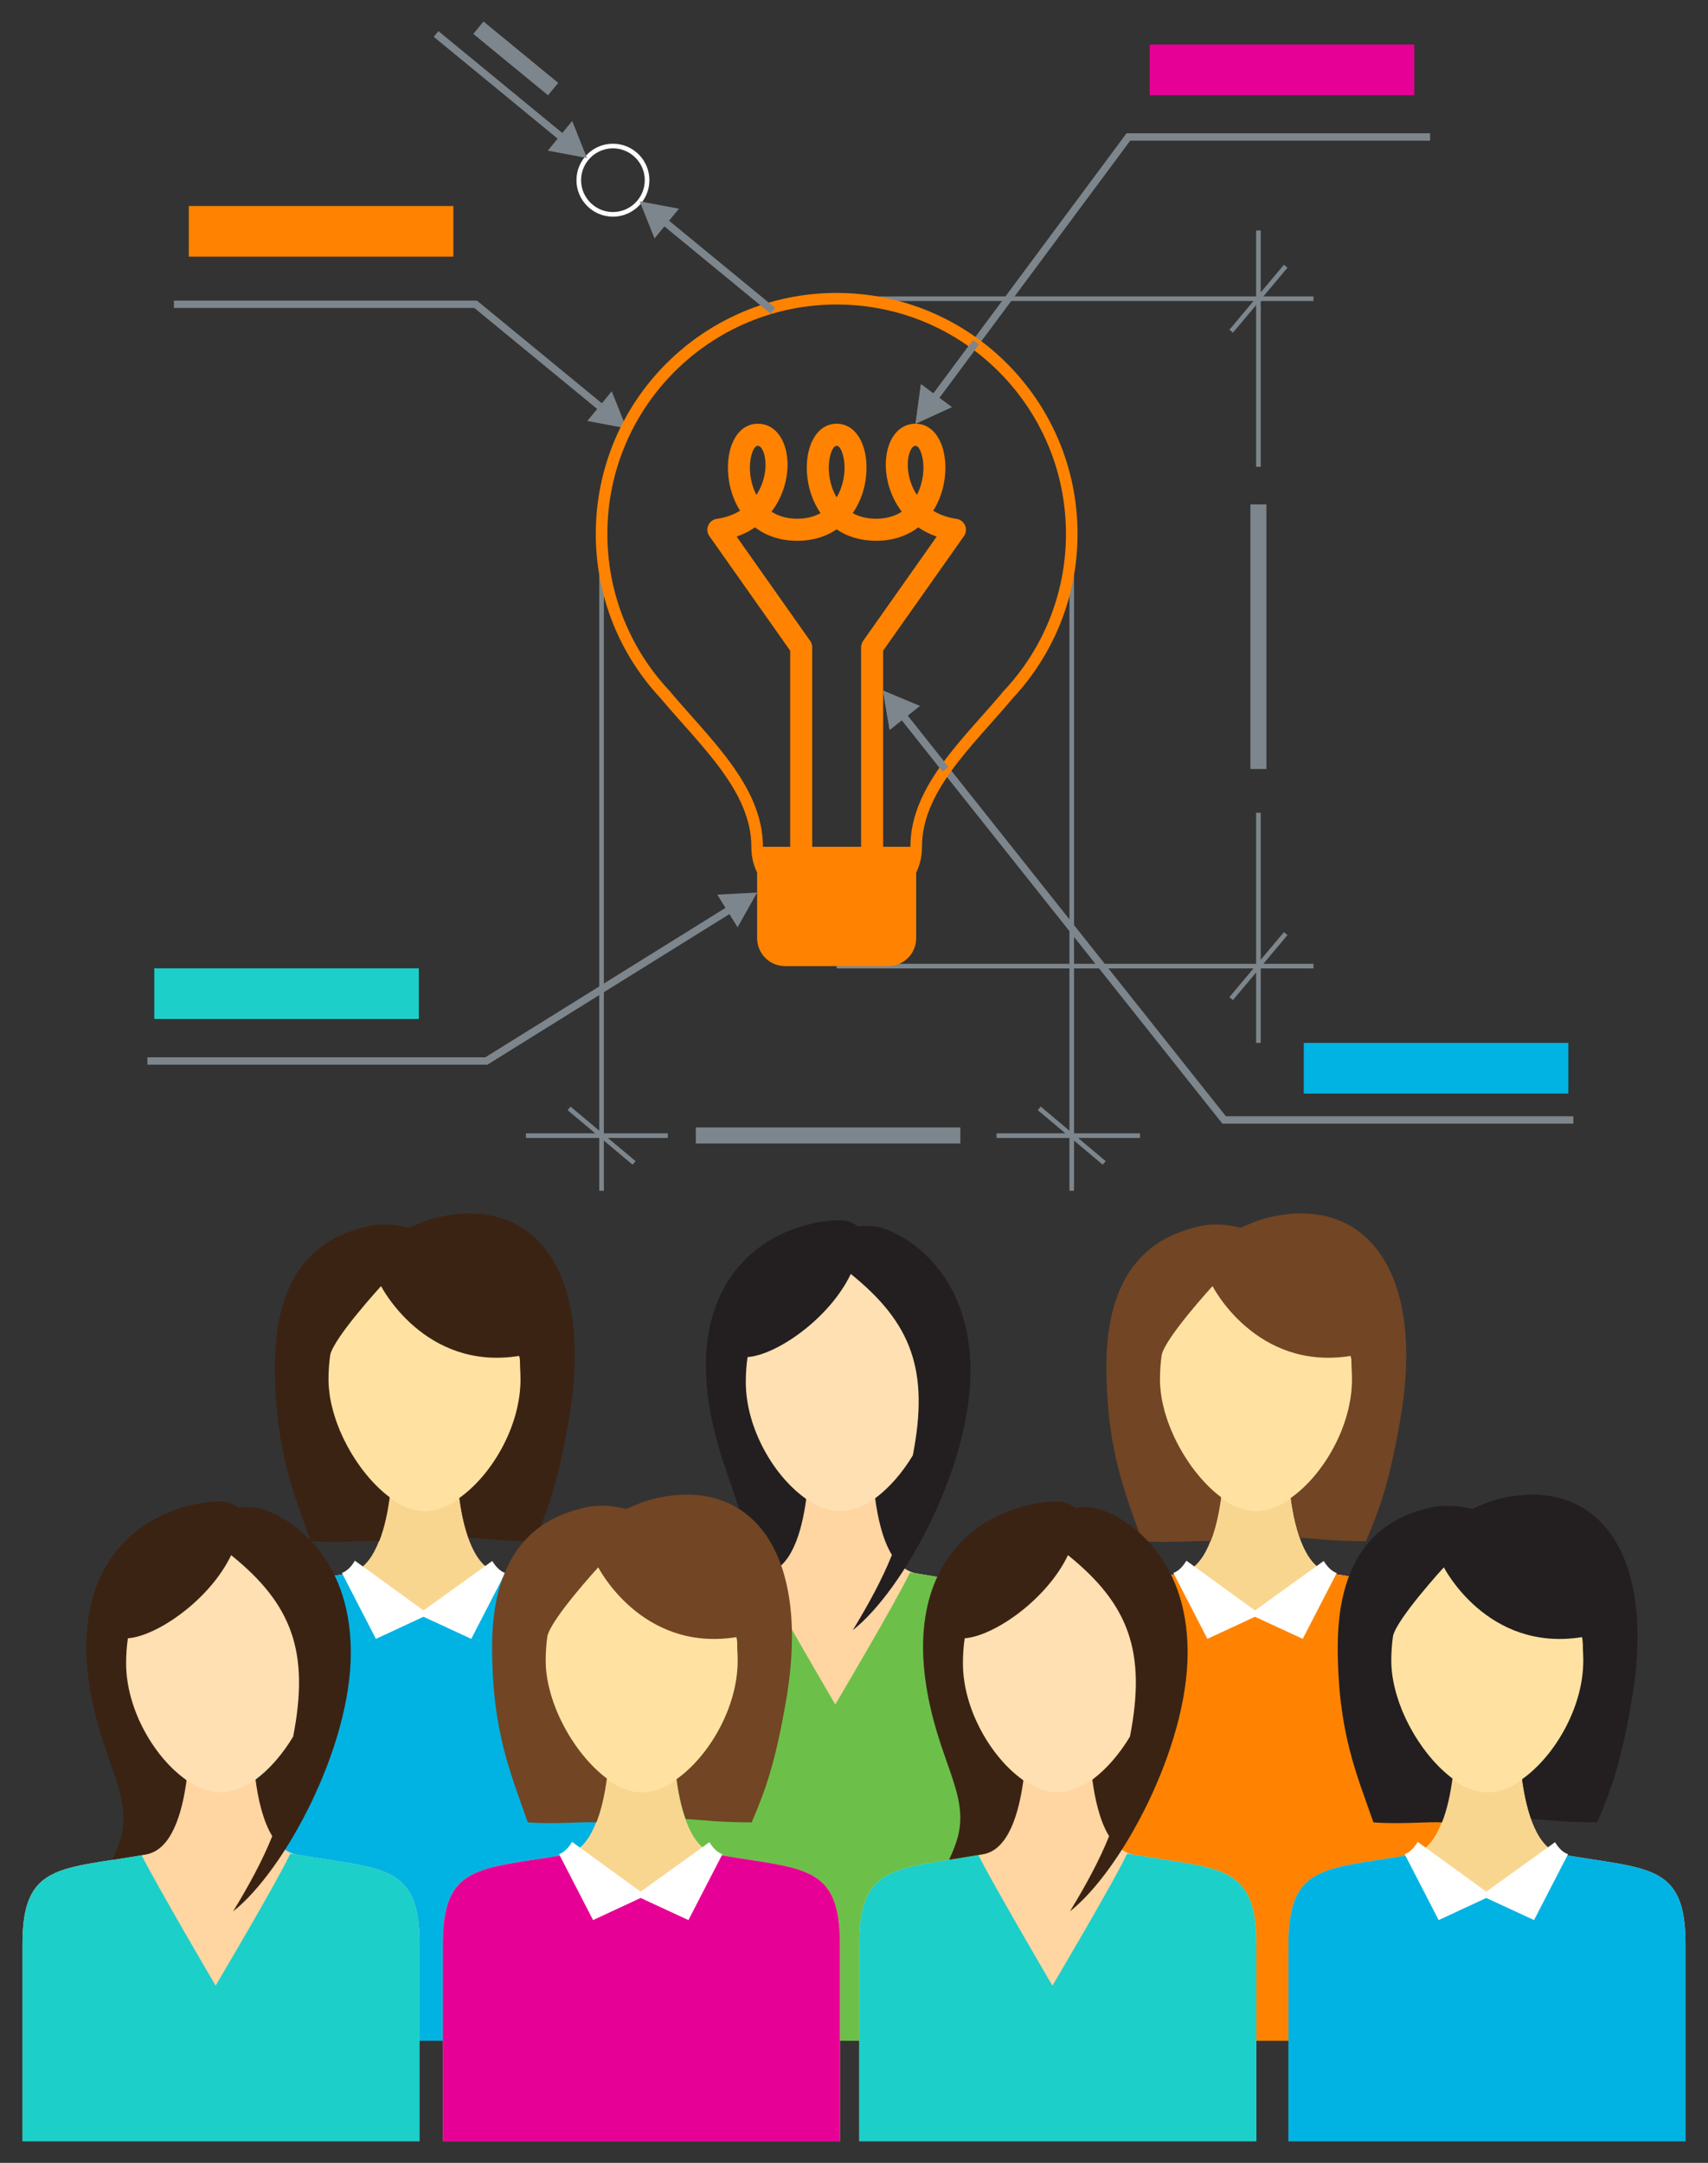 <?xml version="1.0" encoding="utf-8"?>
<!-- Generator: Adobe Illustrator 16.0.0, SVG Export Plug-In . SVG Version: 6.00 Build 0)  -->
<!DOCTYPE svg PUBLIC "-//W3C//DTD SVG 1.1//EN" "http://www.w3.org/Graphics/SVG/1.1/DTD/svg11.dtd">
<svg version="1.1" id="Layer_1" xmlns="http://www.w3.org/2000/svg" xmlns:xlink="http://www.w3.org/1999/xlink" x="0px" y="0px"
	 width="380px" height="481.052px" viewBox="0 0 380 481.052" enable-background="new 0 0 380 481.052" xml:space="preserve">
<rect x="0" y="0" width="380" height="481.052" fill="#333333" stroke="none"/>
<g>
	<g>
		<g>
			
				<line fill-rule="evenodd" clip-rule="evenodd" fill="none" stroke="#7D868C" stroke-width="1.03" stroke-miterlimit="22.926" x1="186.142" y1="66.44" x2="292.229" y2="66.44"/>
			
				<line fill-rule="evenodd" clip-rule="evenodd" fill="none" stroke="#7D868C" stroke-width="1.03" stroke-miterlimit="22.926" x1="186.142" y1="214.875" x2="292.229" y2="214.875"/>
			
				<line fill-rule="evenodd" clip-rule="evenodd" fill="none" stroke="#7D868C" stroke-width="1.03" stroke-miterlimit="22.926" x1="279.978" y1="180.772" x2="279.978" y2="231.956"/>
			
				<line fill-rule="evenodd" clip-rule="evenodd" fill="none" stroke="#7D868C" stroke-width="1.03" stroke-miterlimit="22.926" x1="286.042" y1="59.214" x2="273.915" y2="73.667"/>
			
				<line fill-rule="evenodd" clip-rule="evenodd" fill="none" stroke="#7D868C" stroke-width="1.03" stroke-miterlimit="22.926" x1="286.042" y1="207.648" x2="273.915" y2="222.102"/>
			
				<line fill-rule="evenodd" clip-rule="evenodd" fill="none" stroke="#7D868C" stroke-width="1.03" stroke-miterlimit="22.926" x1="279.978" y1="51.265" x2="279.978" y2="103.826"/>
		</g>
		<g>
			
				<line fill-rule="evenodd" clip-rule="evenodd" fill="none" stroke="#7D868C" stroke-width="1.03" stroke-miterlimit="22.926" x1="238.444" y1="118.74" x2="238.444" y2="264.834"/>
			
				<line fill-rule="evenodd" clip-rule="evenodd" fill="none" stroke="#7D868C" stroke-width="1.03" stroke-miterlimit="22.926" x1="133.839" y1="118.74" x2="133.839" y2="264.834"/>
			
				<line fill-rule="evenodd" clip-rule="evenodd" fill="none" stroke="#7D868C" stroke-width="1.03" stroke-miterlimit="22.926" x1="253.618" y1="252.582" x2="221.709" y2="252.582"/>
			
				<line fill-rule="evenodd" clip-rule="evenodd" fill="none" stroke="#7D868C" stroke-width="1.03" stroke-miterlimit="22.926" x1="245.669" y1="258.647" x2="231.216" y2="246.519"/>
			
				<line fill-rule="evenodd" clip-rule="evenodd" fill="none" stroke="#7D868C" stroke-width="1.03" stroke-miterlimit="22.926" x1="141.067" y1="258.647" x2="126.612" y2="246.519"/>
			
				<line fill-rule="evenodd" clip-rule="evenodd" fill="none" stroke="#7D868C" stroke-width="1.03" stroke-miterlimit="22.926" x1="148.582" y1="252.582" x2="117.008" y2="252.582"/>
		</g>
		<g>
			<path fill="#7D868C" d="M130.668,93.631l5.434-6.607l3.29,8.241L130.668,93.631L130.668,93.631z M106.339,67.045l28.087,23.08
				l-1.039,1.264L105.3,68.31l0.522-1.451L106.339,67.045L106.339,67.045z M105.822,66.858h0.288l0.229,0.187L105.822,66.858
				L105.822,66.858z M38.69,66.858h67.132v1.638H38.69V66.858z"/>
		</g>
		<rect x="42.008" y="45.818" fill-rule="evenodd" clip-rule="evenodd" fill="#FF8300" width="58.856" height="11.264"/>
		<rect x="154.804" y="250.762" fill-rule="evenodd" clip-rule="evenodd" fill="#7D868C" width="58.856" height="3.566"/>
		<rect x="278.194" y="112.183" fill-rule="evenodd" clip-rule="evenodd" fill="#7D868C" width="3.566" height="58.856"/>
		<g>
			<path fill="#7D868C" d="M164.104,206.248l-4.52-7.265l8.863-0.474L164.104,206.248L164.104,206.248z M107.778,235.282
				l54.206-33.718l0.865,1.39l-54.208,33.719l-0.432,0.123L107.778,235.282L107.778,235.282z M108.642,236.673l-0.197,0.123h-0.234
				L108.642,236.673L108.642,236.673z M32.794,235.158h75.416v1.638H32.794V235.158z"/>
		</g>
		<rect x="34.33" y="215.368" fill-rule="evenodd" clip-rule="evenodd" fill="#1CCFC9" width="58.857" height="11.264"/>
		<g>
			<path fill="#7D868C" d="M204.891,85.453l6.866,5.099l-8.067,3.692L204.891,85.453L204.891,85.453z M251.7,30.952l-43.122,58.079
				l-1.314-0.977l43.122-58.077l0.656-0.332L251.7,30.952L251.7,30.952z M250.386,29.978l0.247-0.332h0.409L250.386,29.978
				L250.386,29.978z M318.169,31.282h-67.127v-1.637h67.127V31.282z"/>
		</g>
		<rect x="255.794" y="9.913" fill-rule="evenodd" clip-rule="evenodd" fill="#E70095" width="58.856" height="11.263"/>
		<g>
			<path fill="#7D868C" d="M204.63,157.013l-6.698,5.323l-1.492-8.749L204.63,157.013L204.63,157.013z M271.704,249.597
				l-71.485-89.941l1.282-1.018l71.483,89.94l-0.64,1.328L271.704,249.597L271.704,249.597z M272.345,249.906h-0.397l-0.243-0.31
				L272.345,249.906L272.345,249.906z M350.048,249.906h-77.703v-1.636h77.703V249.906z"/>
		</g>
		<g>
			<path fill-rule="evenodd" clip-rule="evenodd" fill="none" stroke="#FF8300" stroke-width="2.575" stroke-miterlimit="10" d="
				M186.142,66.44c28.884,0,52.303,23.415,52.303,52.3c0,13.819-5.361,26.385-14.118,35.733l0.002,0.007
				c-8.998,10.698-20.494,20.943-20.494,33.854c0,12.904-17.681,13.271-17.692,13.271l0,0c-0.015,0-17.693-0.366-17.693-13.271
				c0-12.911-11.494-23.156-20.492-33.854v-0.007c-8.756-9.35-14.117-21.914-14.117-35.733
				C133.839,89.855,157.255,66.44,186.142,66.44z"/>
			<path fill="#FF8300" d="M203.702,94.244c3.156,0.006,5.321,2.497,6.202,6.053c0.354,1.437,0.496,3.067,0.4,4.755
				c-0.095,1.673-0.425,3.413-1.015,5.087c-0.424,1.196-0.975,2.362-1.662,3.453c1.417,0.873,3.138,1.515,5.181,1.81
				c1.335,0.189,2.269,1.428,2.075,2.767c-0.059,0.413-0.217,0.787-0.449,1.103l-10.732,15.213V126l4.692-6.651
				c-1.536-0.535-2.896-1.236-4.096-2.063c-0.191,0.15-0.394,0.296-0.597,0.438v-8.116c0.094,0.158,0.193,0.315,0.295,0.47
				c0.265-0.507,0.493-1.031,0.681-1.566c0.433-1.233,0.678-2.508,0.749-3.728c0.063-1.204-0.032-2.343-0.27-3.318
				c-0.335-1.354-0.864-2.307-1.455-2.32V94.244z M186.142,94.244c3.166,0,5.333,2.493,6.213,6.053
				c0.357,1.438,0.498,3.068,0.4,4.755c-0.093,1.673-0.424,3.413-1.011,5.087c-0.496,1.396-1.166,2.751-2.021,3.989
				c1.412,0.779,3.129,1.243,5.191,1.243c2.331,0,4.224-0.596,5.729-1.563c-1.105-1.436-1.933-3.008-2.518-4.604
				c-0.688-1.886-1.024-3.825-1.049-5.634c-0.024-1.877,0.285-3.629,0.885-5.063c1.085-2.591,3.053-4.264,5.728-4.264h0.013v4.9
				h-0.013c-0.471,0-0.896,0.487-1.213,1.241c-0.352,0.846-0.535,1.929-0.517,3.129c0.019,1.269,0.259,2.652,0.76,4.025
				c0.258,0.704,0.582,1.397,0.982,2.067v8.116c-2.268,1.569-5.17,2.548-8.787,2.548c-3.608,0-6.509-0.974-8.773-2.538v-7.109
				c0.401-0.673,0.731-1.384,0.986-2.113c0.438-1.233,0.678-2.509,0.749-3.728c0.067-1.204-0.027-2.343-0.27-3.32
				c-0.335-1.363-0.868-2.318-1.466-2.318V94.244L186.142,94.244z M203.702,134.483l-7.224,10.239v53.787
				c0,1.352-1.096,2.449-2.449,2.449s-2.45-1.098-2.45-2.449v-54.556h0.006c0-0.488,0.145-0.98,0.444-1.407L203.702,126V134.483z
				 M180.7,198.51c0,1.352-1.096,2.449-2.446,2.449c-1.354,0-2.448-1.098-2.448-2.449v-53.787l-7.227-10.239V126l11.586,16.423
				c0.337,0.419,0.535,0.951,0.535,1.531V198.51L180.7,198.51z M168.579,94.244h0.016c2.675,0,4.64,1.673,5.727,4.264
				c0.599,1.435,0.91,3.188,0.884,5.063c-0.025,1.809-0.359,3.748-1.049,5.634c-0.585,1.596-1.413,3.165-2.52,4.604
				c1.508,0.967,3.4,1.563,5.731,1.563c2.062,0,3.782-0.464,5.19-1.243c-0.856-1.238-1.525-2.594-2.018-3.989
				c-0.59-1.674-0.919-3.414-1.017-5.087c-0.095-1.687,0.048-3.317,0.404-4.755c0.88-3.56,3.046-6.053,6.213-6.053v4.9
				c-0.601,0-1.132,0.955-1.467,2.32c-0.242,0.976-0.338,2.115-0.27,3.318c0.071,1.219,0.311,2.494,0.747,3.728
				c0.257,0.729,0.587,1.44,0.989,2.113v7.109c-2.268,1.564-5.164,2.538-8.773,2.538c-3.618,0-6.52-0.978-8.789-2.547v-8.117
				c0.401-0.67,0.728-1.364,0.981-2.067c0.503-1.373,0.748-2.757,0.764-4.025c0.016-1.2-0.168-2.283-0.522-3.129
				c-0.313-0.754-0.738-1.241-1.207-1.241h-0.016V94.244z M168.579,134.483l-10.761-15.254c-0.777-1.105-0.512-2.632,0.594-3.408
				c0.332-0.231,0.7-0.371,1.075-0.423c2.034-0.294,3.75-0.936,5.17-1.807c-0.689-1.091-1.243-2.257-1.665-3.453
				c-0.588-1.674-0.918-3.414-1.017-5.087c-0.096-1.687,0.052-3.317,0.402-4.755c0.88-3.556,3.045-6.047,6.201-6.053v4.9
				c-0.593,0.014-1.12,0.967-1.452,2.32c-0.242,0.976-0.337,2.115-0.271,3.318c0.07,1.22,0.313,2.495,0.75,3.728
				c0.186,0.535,0.413,1.06,0.681,1.566c0.103-0.154,0.2-0.312,0.292-0.47v8.117c-0.202-0.142-0.402-0.288-0.596-0.438
				c-1.201,0.826-2.561,1.527-4.095,2.063l4.69,6.651V134.483z"/>
			<path fill-rule="evenodd" clip-rule="evenodd" fill="#FF8300" d="M203.834,188.335v20.347c0,3.405-2.788,6.193-6.191,6.193
				h-23.002c-3.404,0-6.192-2.788-6.192-6.193v-20.347H203.834z"/>
		</g>
		<g>
			<path fill="#7D868C" d="M204.891,85.453l6.866,5.099l-8.067,3.692L204.891,85.453L204.891,85.453z M217.805,76.604l-9.227,12.427
				l-1.314-0.977l9.227-12.427L217.805,76.604z"/>
		</g>
		<g>
			<path fill="#7D868C" d="M204.63,157.013l-6.698,5.323l-1.492-8.749L204.63,157.013L204.63,157.013z M209.706,171.591
				l-9.487-11.936l1.282-1.018l9.484,11.935L209.706,171.591z"/>
		</g>
		<rect x="290.066" y="231.953" fill-rule="evenodd" clip-rule="evenodd" fill="#00B3E3" width="58.856" height="11.265"/>
		
			<path fill-rule="evenodd" clip-rule="evenodd" fill="none" stroke="#FFFFFF" stroke-width="1.03" stroke-miterlimit="22.926" d="
			M136.367,47.676c4.184,0,7.599-3.413,7.599-7.598c0-4.187-3.415-7.6-7.599-7.6c-4.187,0-7.6,3.413-7.6,7.6
			C128.768,44.263,132.181,47.676,136.367,47.676z"/>
		<g>
			<path fill="#7D868C" d="M121.869,33.509l5.43-6.609l3.294,8.242L121.869,33.509L121.869,33.509z M97.539,6.921l28.084,23.08
				l-1.038,1.264L96.498,8.186L97.539,6.921z"/>
		</g>
		<g>
			<path fill="#7D868C" d="M151.055,46.418l-5.436,6.609l-3.29-8.241L151.055,46.418L151.055,46.418z M171.438,69.763
				l-24.142-19.837l1.039-1.264l24.142,19.837L171.438,69.763z"/>
		</g>
		
			<rect x="104.03" y="11.229" transform="matrix(-0.773 -0.635 0.635 -0.773 195.211 95.932)" fill-rule="evenodd" clip-rule="evenodd" fill="#7D868C" width="21.503" height="3.568"/>
	</g>
	<g>
		<g>
			<g>
				<path fill="#F9D690" d="M296.219,349.943c-5.701-0.994-8.061-9.424-9.033-16.688c7.188-5.063,13.684-15.979,13.684-26.506
					c0-16.869-9.629-24.537-21.499-24.537c-11.876,0-21.497,7.668-21.497,24.537c0,9.592,6.46,21.014,13.699,26.363
					c-0.961,7.293-3.319,15.83-9.053,16.83c-19.059,3.328-27.324,1.924-27.324,19.842v84.094h88.34v-84.094
					C323.535,351.867,315.273,353.271,296.219,349.943z"/>
				<path fill="#FFE2A1" d="M287.186,333.256c7.188-5.063,13.684-15.979,13.684-26.506c0-16.869-9.629-24.537-21.499-24.537
					c-11.876,0-21.497,7.668-21.497,24.537c0,9.592,6.46,21.014,13.699,26.363C277.057,337.084,281.884,337.039,287.186,333.256z"/>
				<path fill="none" stroke="#545554" stroke-width="0.481" stroke-miterlimit="10" d="M260.18,350.424"/>
				<path fill="none" d="M296.219,349.943c-5.701-0.994-8.061-9.424-9.033-16.688c7.188-5.063,13.684-15.979,13.684-26.506
					c0-16.869-9.629-24.537-21.499-24.537c-11.876,0-21.497,7.668-21.497,24.537c0,9.592,6.46,21.014,13.699,26.363
					c-0.961,7.293-3.319,15.83-9.053,16.83c-19.059,3.328-27.324,1.924-27.324,19.842h41.269h0.261h5.287h0.27h41.254
					C323.535,351.867,315.273,353.271,296.219,349.943z"/>
				<g>
					<path fill="#724524" d="M282.12,270.813c-2.62,0.63-6.109,2.265-6.109,2.265s-4.859-1.421-9.359-0.295
						c-5.912,1.478-20.491,5.552-20.491,30.908c0,19.059,4.265,28.477,7.941,39.09c6.078,0.455,12.096-0.189,15.258,0
						c1.18-2.973,1.9-6.488,2.33-9.762c0,0-0.001-0.004-0.001-0.006c-0.412-0.305-0.821-0.635-1.228-0.977
						c-0.152-0.125-0.297-0.262-0.448-0.393l0,0c-0.269-0.242-0.538-0.484-0.809-0.742l0,0c-0.168-0.158-0.33-0.326-0.497-0.486
						v-0.004c-0.238-0.236-0.469-0.475-0.704-0.723l0,0c-0.172-0.186-0.349-0.379-0.521-0.57c-0.213-0.242-0.427-0.486-0.641-0.738
						l0,0c-0.177-0.209-0.352-0.416-0.521-0.633l0,0c-0.203-0.246-0.399-0.504-0.597-0.758v-0.004
						c-0.174-0.227-0.346-0.447-0.52-0.68l0,0c-0.186-0.266-0.377-0.535-0.564-0.807c0,0,0-0.002-0.002-0.002
						c-0.407-0.59-0.806-1.197-1.187-1.816c-0.054-0.09-0.116-0.176-0.167-0.264l0,0c-0.114-0.189-0.224-0.379-0.334-0.57
						c-0.188-0.318-0.366-0.639-0.547-0.961c-0.126-0.236-0.257-0.479-0.384-0.723c-0.192-0.361-0.369-0.727-0.555-1.1
						c-0.086-0.184-0.18-0.369-0.266-0.555c-0.207-0.451-0.402-0.9-0.594-1.354c-0.077-0.176-0.148-0.352-0.222-0.527
						c-0.188-0.475-0.373-0.953-0.543-1.432c-0.045-0.139-0.088-0.275-0.138-0.412c-0.161-0.479-0.319-0.949-0.456-1.426
						c-0.022-0.088-0.052-0.176-0.079-0.262c-0.145-0.521-0.275-1.041-0.393-1.557c-0.028-0.113-0.058-0.221-0.077-0.33
						c-0.117-0.527-0.213-1.053-0.302-1.576c-0.012-0.107-0.029-0.215-0.048-0.324c-0.077-0.535-0.14-1.063-0.183-1.59
						c-0.007-0.08-0.013-0.16-0.02-0.242c-0.04-0.553-0.066-1.107-0.066-1.65c0-1.953,0.135-3.773,0.385-5.48
						c0.875-3.918,11.307-15.299,11.307-15.299s9.6,18.889,30.675,15.539c0.303-0.049,0.252,2.473,0.258,2.543
						c0,0.002,0,0.008,0,0.008c0.055,0.871,0.089,1.766,0.089,2.689c0,10.459-6.447,21.301-13.593,26.332
						c0.399,2.961,1.033,6.109,2.029,8.873c3.969,0.213,7.289,0.748,14.669,0.748c2.862-6.688,5.142-12.518,7.666-27.143
						C317.228,282.847,303.916,265.565,282.12,270.813z"/>
				</g>
				<path fill="#FF8300" d="M297.201,350.111c-7.87,9.828-25.028,12.881-35.667,0c-18.346,3.113-26.339,2.068-26.339,19.674v84.094
					h88.34v-84.094C323.535,352.182,315.551,353.225,297.201,350.111z"/>
			</g>
			<path fill="#FFFFFF" d="M289.834,364.506l-10.626-4.916l-10.587,4.916l-7.564-14.66c1.151-0.42,2.099-1.402,2.893-2.727
				c15.259,11.07,15.259,11.07,15.259,11.07s0,0,15.294-11.006c0.796,1.305,1.744,2.271,2.894,2.676L289.834,364.506z"/>
		</g>
	</g>
	<g>
		<g>
			<g>
				<path fill="#FFD5A1" d="M170.18,349.945c5.7-0.996,8.068-9.426,9.036-16.688c-7.187-5.064-13.679-15.979-13.679-26.508
					c0-16.869,9.623-24.537,21.493-24.537c11.873,0,21.499,7.668,21.499,24.537c0,9.592-6.464,21.014-13.703,26.363
					c0.961,7.293,3.32,15.83,9.055,16.832c19.056,3.33,27.32,1.922,27.32,19.84v84.094h-88.342v-84.094
					C142.859,351.867,151.126,353.275,170.18,349.945z"/>
				<path fill="#FFE0B2" d="M179.216,333.258c-7.187-5.064-13.679-15.979-13.679-26.508c0-16.869,9.623-24.537,21.493-24.537
					c11.873,0,21.499,7.668,21.499,24.537c0,9.592-6.464,21.014-13.703,26.363C189.345,337.084,184.514,337.041,179.216,333.258z"/>
				<path fill="none" d="M170.18,349.945c5.7-0.996,8.068-9.426,9.036-16.688c-7.187-5.064-13.679-15.979-13.679-26.508
					c0-16.869,9.623-24.537,21.493-24.537c11.873,0,21.499,7.668,21.499,24.537c0,9.592-6.464,21.014-13.703,26.363
					c0.967,7.293,3.32,15.83,9.055,16.832c19.056,3.33,27.32,1.922,27.32,19.84h-41.258h-0.27h-5.286h-0.268h-41.261
					C142.859,351.867,151.126,353.275,170.18,349.945z"/>
				<path fill="#6CC04A" d="M169.377,350.082c2.994,6.064,16.455,29.016,16.455,29.016s13.687-23.104,16.613-29.348
					c0.549,0.059,1.036,0.125,1.436,0.195c19.056,3.33,27.32,1.922,27.32,19.84v84.094h-88.342v-84.094
					C142.859,352.123,150.903,353.23,169.377,350.082z"/>
				<path fill="#231F20" d="M178.565,272.692c0.041-0.013,0.074-0.023,0.116-0.035c0.354-0.1,0.698-0.199,1.049-0.287
					c0.256-0.066,0.514-0.126,0.769-0.188c0.161-0.035,0.315-0.071,0.472-0.108c0.383-0.079,0.757-0.155,1.132-0.224
					c0.134-0.02,0.251-0.045,0.38-0.064c0.223-0.038,0.448-0.071,0.674-0.105c0.298-0.042,0.593-0.081,0.888-0.112
					c0.166-0.019,0.331-0.037,0.494-0.05c0.351-0.037,0.702-0.062,1.049-0.083c0.083-0.005,0.155-0.007,0.245-0.013
					c0.406-0.019,0.807-0.028,1.211-0.028c2.189,0,3.884,1.429,3.884,1.429s2.582-0.614,5.753,0.427
					c5.043,1.651,19.232,9.696,19.232,31.749c0,21.279-14.818,48.633-26.188,57.572c3.605-5.916,6.531-11.313,8.713-16.732
					c-2.048-3.322-3.146-8.158-3.728-12.543c3.085-2.283,6.026-5.691,8.369-9.588c3.692-18.893-0.253-29.443-13.791-40.364
					c-4.771,9.956-16.516,18.03-22.969,18.487c-0.259,1.729-0.394,3.58-0.394,5.564c0,10.344,6.368,21.066,13.441,26.045
					c-0.96,7.137-3.281,15.42-8.874,16.396c-2.795,0.486-5.332,0.881-7.653,1.26c0.566-1.199,1.106-2.49,1.581-3.881
					c3.313-9.744-3.188-16.629-6.245-32.385C153.454,290.5,164.144,276.961,178.565,272.692z"/>
			</g>
		</g>
	</g>
	<g>
		<g>
			<g>
				<path fill="#F9D690" d="M111.23,349.943c-5.703-0.994-8.058-9.424-9.032-16.688c7.189-5.063,13.684-15.979,13.684-26.506
					c0-16.869-9.627-24.537-21.501-24.537c-11.873,0-21.498,7.668-21.498,24.537c0,9.592,6.463,21.014,13.705,26.363
					c-0.965,7.293-3.315,15.83-9.053,16.83c-19.061,3.328-27.325,1.924-27.325,19.842v84.094h88.34v-84.094
					C138.55,351.867,130.287,353.271,111.23,349.943z"/>
				<path fill="#FFE2A1" d="M102.198,333.256c7.189-5.063,13.684-15.979,13.684-26.506c0-16.869-9.627-24.537-21.501-24.537
					c-11.873,0-21.498,7.668-21.498,24.537c0,9.592,6.463,21.014,13.705,26.363C92.07,337.084,96.896,337.039,102.198,333.256z"/>
				<path fill="none" stroke="#545554" stroke-width="0.481" stroke-miterlimit="10" d="M75.189,350.424"/>
				<path fill="none" d="M111.23,349.943c-5.703-0.994-8.058-9.424-9.032-16.688c7.189-5.063,13.684-15.979,13.684-26.506
					c0-16.869-9.627-24.537-21.501-24.537c-11.873,0-21.498,7.668-21.498,24.537c0,9.592,6.463,21.014,13.705,26.363
					c-0.965,7.293-3.315,15.83-9.053,16.83c-19.061,3.328-27.325,1.924-27.325,19.842h41.261h0.268h5.287h0.263h41.262
					C138.55,351.867,130.287,353.271,111.23,349.943z"/>
				<g>
					<path fill="#3B2314" d="M97.135,270.813c-2.622,0.63-6.111,2.265-6.111,2.265s-4.857-1.421-9.361-0.295
						c-5.916,1.478-20.496,5.552-20.496,30.908c0,19.059,4.271,28.477,7.948,39.09c6.075,0.455,12.095-0.189,15.257,0
						c1.181-2.973,1.898-6.488,2.331-9.762c0,0,0-0.004,0-0.006c-0.415-0.305-0.825-0.635-1.231-0.977
						c-0.147-0.125-0.295-0.262-0.443-0.393l0,0c-0.271-0.242-0.545-0.484-0.818-0.742l0,0c-0.161-0.158-0.324-0.326-0.488-0.486
						v-0.004c-0.238-0.236-0.473-0.475-0.706-0.723l0,0c-0.172-0.186-0.346-0.379-0.52-0.57c-0.214-0.242-0.43-0.486-0.643-0.738
						l0,0c-0.172-0.209-0.354-0.416-0.522-0.633l0,0c-0.203-0.246-0.4-0.504-0.599-0.758v-0.004
						c-0.173-0.227-0.347-0.447-0.514-0.68l0,0c-0.194-0.266-0.379-0.535-0.564-0.807c0,0,0-0.002-0.003-0.002
						c-0.411-0.59-0.809-1.197-1.188-1.816c-0.055-0.09-0.113-0.176-0.168-0.264l0,0c-0.11-0.189-0.222-0.379-0.332-0.57
						c-0.188-0.318-0.366-0.639-0.546-0.961c-0.129-0.236-0.256-0.479-0.388-0.723c-0.188-0.361-0.373-0.727-0.552-1.1
						c-0.091-0.184-0.178-0.369-0.268-0.555c-0.205-0.451-0.406-0.9-0.6-1.354c-0.069-0.176-0.139-0.352-0.21-0.527
						c-0.191-0.475-0.379-0.953-0.544-1.432c-0.049-0.139-0.095-0.275-0.144-0.412c-0.166-0.479-0.315-0.949-0.452-1.426
						c-0.027-0.088-0.054-0.176-0.079-0.262c-0.146-0.521-0.275-1.041-0.396-1.557c-0.021-0.113-0.054-0.221-0.075-0.33
						c-0.117-0.527-0.215-1.053-0.303-1.576c-0.013-0.107-0.031-0.215-0.049-0.324c-0.077-0.535-0.136-1.063-0.185-1.59
						c-0.006-0.08-0.014-0.16-0.017-0.242c-0.041-0.553-0.07-1.107-0.07-1.65c0-1.953,0.139-3.773,0.384-5.48
						c0.881-3.918,11.313-15.299,11.313-15.299s9.597,18.889,30.671,15.539c0.308-0.049,0.253,2.473,0.261,2.543
						c0,0.002,0,0.008,0,0.008c0.056,0.871,0.089,1.766,0.089,2.689c0,10.459-6.451,21.301-13.593,26.332
						c0.397,2.961,1.03,6.109,2.028,8.873c3.97,0.213,7.286,0.748,14.668,0.748c2.864-6.688,5.144-12.518,7.667-27.143
						C132.235,282.847,118.931,265.565,97.135,270.813z"/>
				</g>
				<path fill="#00B3E3" d="M112.216,350.111c-7.878,9.828-25.029,12.881-35.667,0c-18.351,3.113-26.339,2.068-26.339,19.674v84.094
					h88.34v-84.094C138.55,352.182,130.56,353.225,112.216,350.111z"/>
			</g>
			<path fill="#FFFFFF" d="M104.847,364.506l-10.624-4.916l-10.591,4.916l-7.563-14.66c1.147-0.42,2.101-1.402,2.892-2.727
				c15.262,11.07,15.262,11.07,15.262,11.07s0,0,15.292-11.006c0.798,1.305,1.745,2.271,2.891,2.676L104.847,364.506z"/>
		</g>
	</g>
	<g>
		<g>
			<g>
				<path fill="#F9D690" d="M347.682,412.488c-5.703-0.994-8.06-9.426-9.039-16.686c7.191-5.068,13.686-15.98,13.686-26.508
					c0-16.871-9.627-24.539-21.494-24.539c-11.876,0-21.499,7.668-21.499,24.539c0,9.594,6.464,21.014,13.7,26.363
					c-0.963,7.293-3.318,15.828-9.057,16.83c-19.053,3.328-27.317,1.922-27.317,19.844v43.91H375v-43.91
					C375,414.41,366.734,415.816,347.682,412.488z"/>
				<path fill="#FFE2A1" d="M338.643,395.803c7.191-5.068,13.686-15.98,13.686-26.508c0-16.871-9.627-24.539-21.494-24.539
					c-11.876,0-21.499,7.668-21.499,24.539c0,9.594,6.464,21.014,13.7,26.363C328.518,399.627,333.349,399.586,338.643,395.803z"/>
				<path fill="none" stroke="#545554" stroke-width="0.481" stroke-miterlimit="10" d="M311.645,412.971"/>
				<path fill="none" d="M347.682,412.488c-5.703-0.994-8.06-9.426-9.039-16.686c7.191-5.068,13.686-15.98,13.686-26.508
					c0-16.871-9.627-24.539-21.494-24.539c-11.876,0-21.499,7.668-21.499,24.539c0,9.594,6.464,21.014,13.7,26.363
					c-0.963,7.293-3.318,15.828-9.057,16.83c-19.053,3.328-27.317,1.922-27.317,19.844h41.26h0.265h5.289h0.263H375
					C375,414.41,366.734,415.816,347.682,412.488z"/>
				<g>
					<path fill="#231F20" d="M333.58,333.357c-2.616,0.629-6.105,2.268-6.105,2.268s-4.857-1.424-9.362-0.299
						c-5.917,1.479-20.491,5.555-20.491,30.908c0,19.063,4.263,28.477,7.944,39.092c6.079,0.457,12.095-0.189,15.257,0
						c1.179-2.971,1.898-6.49,2.33-9.762c0,0-0.004-0.002-0.004-0.006c-0.415-0.305-0.821-0.633-1.227-0.977
						c-0.147-0.127-0.294-0.262-0.445-0.395l0,0c-0.27-0.236-0.543-0.482-0.813-0.74l0,0c-0.166-0.158-0.329-0.326-0.496-0.488
						v-0.004c-0.236-0.23-0.471-0.473-0.705-0.723l0,0c-0.172-0.186-0.344-0.375-0.52-0.568c-0.213-0.242-0.431-0.484-0.64-0.738
						l0,0c-0.179-0.209-0.354-0.416-0.525-0.631l0,0c-0.201-0.25-0.398-0.506-0.592-0.762v-0.002
						c-0.175-0.223-0.352-0.449-0.519-0.682l0,0c-0.191-0.264-0.379-0.533-0.567-0.803c0-0.002,0-0.002,0-0.002
						c-0.412-0.592-0.805-1.197-1.189-1.82c-0.056-0.088-0.117-0.174-0.168-0.262l0,0c-0.109-0.188-0.222-0.379-0.328-0.57
						c-0.191-0.316-0.368-0.637-0.548-0.959c-0.127-0.24-0.261-0.48-0.387-0.725c-0.194-0.361-0.372-0.729-0.553-1.1
						c-0.096-0.188-0.18-0.369-0.267-0.557c-0.208-0.449-0.406-0.898-0.602-1.352c-0.07-0.174-0.138-0.352-0.211-0.529
						c-0.192-0.475-0.374-0.949-0.546-1.43c-0.051-0.137-0.092-0.275-0.135-0.412c-0.165-0.475-0.321-0.949-0.459-1.426
						c-0.025-0.09-0.052-0.176-0.076-0.262c-0.146-0.52-0.277-1.041-0.396-1.559c-0.027-0.109-0.054-0.221-0.076-0.328
						c-0.118-0.527-0.214-1.053-0.302-1.576c-0.016-0.109-0.027-0.215-0.048-0.326c-0.078-0.531-0.142-1.061-0.187-1.586
						c-0.007-0.082-0.009-0.162-0.017-0.244c-0.047-0.557-0.066-1.107-0.066-1.652c0-1.949,0.136-3.771,0.379-5.479
						c0.879-3.918,11.315-15.299,11.315-15.299s9.598,18.891,30.668,15.537c0.305-0.045,0.25,2.473,0.261,2.545
						c0,0.004,0,0.004,0,0.01c0.055,0.869,0.091,1.762,0.091,2.686c0,10.457-6.453,21.301-13.594,26.334
						c0.396,2.961,1.036,6.109,2.027,8.871c3.972,0.215,7.287,0.75,14.669,0.75c2.861-6.689,5.14-12.518,7.669-27.143
						C368.685,345.393,355.376,328.107,333.58,333.357z"/>
				</g>
				<path fill="#00B3E3" d="M348.667,412.656c-7.878,9.83-25.03,12.881-35.671,0c-18.349,3.115-26.335,2.07-26.335,19.676v43.91H375
					v-43.91C375,414.727,367.016,415.768,348.667,412.656z"/>
			</g>
			<path fill="#FFFFFF" d="M341.298,427.053l-10.631-4.92l-10.59,4.92l-7.562-14.662c1.153-0.418,2.102-1.402,2.896-2.725
				c15.263,11.068,15.263,11.068,15.263,11.068s0,0,15.293-11.008c0.794,1.305,1.741,2.273,2.891,2.678L341.298,427.053z"/>
		</g>
	</g>
	<g>
		<g>
			<g>
				<path fill="#FFD5A1" d="M218.499,412.49c5.699-0.996,8.055-9.428,9.032-16.688c-7.189-5.066-13.685-15.98-13.685-26.506
					c0-16.873,9.629-24.541,21.5-24.541c11.873,0,21.494,7.668,21.494,24.541c0,9.592-6.458,21.012-13.699,26.361
					c0.963,7.293,3.316,15.828,9.052,16.832c19.055,3.328,27.32,1.92,27.32,19.842v43.91h-88.335v-43.91
					C191.179,414.41,199.443,415.818,218.499,412.49z"/>
				<path fill="#FFE0B2" d="M227.531,395.803c-7.189-5.066-13.685-15.98-13.685-26.506c0-16.873,9.629-24.541,21.5-24.541
					c11.873,0,21.494,7.668,21.494,24.541c0,9.592-6.458,21.012-13.699,26.361C237.656,399.631,232.83,399.586,227.531,395.803z"/>
				<path fill="none" d="M218.499,412.49c5.699-0.994,8.055-9.428,9.032-16.688c-7.189-5.066-13.685-15.98-13.685-26.506
					c0-16.873,9.629-24.541,21.5-24.541c11.873,0,21.494,7.668,21.494,24.541c0,9.592-6.458,21.012-13.699,26.361
					c0.966,7.293,3.316,15.828,9.052,16.832c19.055,3.328,27.32,1.92,27.32,19.842h-41.258h-0.265h-5.294h-0.263h-41.256
					C191.179,414.41,199.443,415.818,218.499,412.49z"/>
				<path fill="#1CCFC9" d="M217.693,412.629c2.994,6.063,16.453,29.012,16.453,29.012s13.689-23.104,16.61-29.344
					c0.55,0.057,1.043,0.123,1.437,0.193c19.055,3.328,27.32,1.92,27.32,19.842v43.91h-88.335v-43.91
					C191.179,414.67,199.217,415.777,217.693,412.629z"/>
				<path fill="#3B2314" d="M226.882,335.238c0.042-0.014,0.079-0.023,0.116-0.035c0.348-0.102,0.7-0.199,1.049-0.289
					c0.259-0.068,0.512-0.127,0.77-0.189c0.159-0.035,0.316-0.068,0.469-0.105c0.381-0.082,0.759-0.156,1.135-0.223
					c0.126-0.025,0.25-0.047,0.374-0.068c0.228-0.037,0.451-0.07,0.673-0.104c0.3-0.045,0.602-0.082,0.895-0.115
					c0.164-0.016,0.331-0.033,0.492-0.051c0.35-0.031,0.701-0.059,1.044-0.078c0.084-0.006,0.168-0.01,0.249-0.014
					c0.408-0.02,0.813-0.029,1.214-0.029c2.188,0,3.88,1.428,3.88,1.428s2.587-0.611,5.759,0.426
					c5.038,1.652,19.228,9.701,19.228,31.754c0,21.275-14.816,48.633-26.189,57.57c3.604-5.914,6.536-11.313,8.717-16.732
					c-2.055-3.322-3.148-8.156-3.728-12.543c3.087-2.283,6.027-5.693,8.364-9.588c3.693-18.895-0.249-29.443-13.785-40.363
					c-4.772,9.955-16.518,18.027-22.975,18.486c-0.258,1.727-0.396,3.578-0.396,5.564c0,10.342,6.379,21.066,13.443,26.047
					c-0.96,7.135-3.274,15.418-8.875,16.396c-2.785,0.484-5.326,0.881-7.65,1.258c0.569-1.201,1.107-2.488,1.578-3.879
					c3.314-9.746-3.183-16.635-6.239-32.387C201.769,353.045,212.461,339.504,226.882,335.238z"/>
			</g>
		</g>
	</g>
	<g>
		<g>
			<g>
				<path fill="#FFD5A1" d="M32.32,412.49c5.702-0.996,8.062-9.428,9.037-16.688c-7.188-5.066-13.687-15.98-13.687-26.506
					c0-16.873,9.628-24.541,21.5-24.541c11.874,0,21.496,7.668,21.496,24.541c0,9.592-6.46,21.012-13.7,26.361
					c0.962,7.293,3.318,15.828,9.052,16.832c19.058,3.328,27.322,1.92,27.322,19.842v43.91H5v-43.91
					C5,414.41,13.268,415.818,32.32,412.49z"/>
				<path fill="#FFE0B2" d="M41.357,395.803c-7.188-5.066-13.687-15.98-13.687-26.506c0-16.873,9.628-24.541,21.5-24.541
					c11.874,0,21.496,7.668,21.496,24.541c0,9.592-6.46,21.012-13.7,26.361C51.485,399.631,46.654,399.586,41.357,395.803z"/>
				<path fill="none" d="M32.32,412.49c5.702-0.994,8.062-9.428,9.037-16.688c-7.188-5.066-13.687-15.98-13.687-26.506
					c0-16.873,9.628-24.541,21.5-24.541c11.874,0,21.496,7.668,21.496,24.541c0,9.592-6.46,21.012-13.7,26.361
					c0.962,7.293,3.318,15.828,9.052,16.832c19.058,3.328,27.322,1.92,27.322,19.842h-41.26h-0.267h-5.286h-0.27H5
					C5,414.41,13.268,415.818,32.32,412.49z"/>
				<path fill="#1CCFC9" d="M31.517,412.629c2.994,6.063,16.455,29.012,16.455,29.012s13.685-23.104,16.612-29.344
					c0.548,0.057,1.036,0.123,1.435,0.193c19.058,3.328,27.322,1.92,27.322,19.842v43.91H5v-43.91
					C5,414.67,13.044,415.777,31.517,412.629z"/>
				<path fill="#3B2314" d="M40.706,335.238c0.034-0.014,0.076-0.023,0.116-0.035c0.351-0.102,0.698-0.199,1.049-0.289
					c0.258-0.068,0.512-0.127,0.768-0.189c0.158-0.035,0.318-0.068,0.472-0.105c0.384-0.082,0.758-0.156,1.133-0.223
					c0.127-0.025,0.25-0.047,0.38-0.068c0.222-0.037,0.445-0.07,0.677-0.104c0.295-0.045,0.588-0.082,0.885-0.115
					c0.166-0.016,0.332-0.033,0.496-0.051c0.349-0.031,0.698-0.059,1.047-0.078c0.078-0.006,0.16-0.01,0.244-0.014
					c0.408-0.02,0.811-0.029,1.213-0.029c2.189,0,3.878,1.428,3.878,1.428s2.588-0.611,5.761,0.426
					c5.042,1.652,19.23,9.701,19.23,31.754c0,21.275-14.821,48.633-26.191,57.57c3.607-5.914,6.527-11.313,8.716-16.732
					c-2.051-3.322-3.147-8.156-3.728-12.543c3.087-2.283,6.03-5.693,8.368-9.588c3.692-18.895-0.255-29.443-13.789-40.363
					c-4.771,9.955-16.521,18.027-22.973,18.486c-0.26,1.727-0.398,3.578-0.398,5.564c0,10.342,6.381,21.066,13.446,26.047
					c-0.957,7.135-3.281,15.418-8.874,16.396c-2.785,0.484-5.331,0.881-7.654,1.258c0.572-1.201,1.108-2.488,1.584-3.879
					c3.313-9.746-3.187-16.635-6.243-32.387C15.597,353.045,26.285,339.504,40.706,335.238z"/>
			</g>
		</g>
	</g>
	<g>
		<g>
			<g>
				<path fill="#F9D690" d="M159.542,412.488c-5.7-0.994-8.06-9.426-9.032-16.686c7.19-5.068,13.684-15.98,13.684-26.508
					c0-16.871-9.625-24.539-21.498-24.539c-11.869,0-21.497,7.668-21.497,24.539c0,9.594,6.467,21.014,13.701,26.363
					c-0.962,7.293-3.315,15.828-9.051,16.83c-19.057,3.328-27.321,1.922-27.321,19.844v43.91h88.34v-43.91
					C186.867,414.41,178.603,415.816,159.542,412.488z"/>
				<path fill="#FFE2A1" d="M150.51,395.803c7.19-5.068,13.684-15.98,13.684-26.508c0-16.871-9.625-24.539-21.498-24.539
					c-11.869,0-21.497,7.668-21.497,24.539c0,9.594,6.467,21.014,13.701,26.363C140.387,399.627,145.213,399.586,150.51,395.803z"/>
				<path fill="none" stroke="#545554" stroke-width="0.481" stroke-miterlimit="10" d="M123.509,412.971"/>
				<path fill="none" d="M159.542,412.488c-5.7-0.994-8.06-9.426-9.032-16.686c7.19-5.068,13.684-15.98,13.684-26.508
					c0-16.871-9.625-24.539-21.498-24.539c-11.869,0-21.497,7.668-21.497,24.539c0,9.594,6.467,21.014,13.701,26.363
					c-0.962,7.293-3.315,15.828-9.051,16.83c-19.057,3.328-27.321,1.922-27.321,19.844h41.262h0.263h5.288h0.268h41.26
					C186.867,414.41,178.603,415.816,159.542,412.488z"/>
				<g>
					<path fill="#724524" d="M145.449,333.357c-2.617,0.629-6.111,2.268-6.111,2.268s-4.854-1.424-9.366-0.299
						c-5.909,1.479-20.488,5.555-20.488,30.908c0,19.063,4.269,28.477,7.945,39.092c6.08,0.457,12.096-0.189,15.258,0
						c1.178-2.971,1.902-6.49,2.33-9.762c0,0-0.003-0.002-0.003-0.006c-0.412-0.305-0.82-0.633-1.228-0.977
						c-0.146-0.127-0.297-0.262-0.441-0.395l0,0c-0.274-0.236-0.545-0.482-0.814-0.74l0,0c-0.171-0.158-0.331-0.326-0.495-0.488
						v-0.004c-0.238-0.23-0.472-0.473-0.706-0.723l0,0c-0.17-0.186-0.345-0.375-0.517-0.568c-0.216-0.242-0.431-0.484-0.641-0.738
						l0,0c-0.179-0.209-0.356-0.416-0.525-0.631l0,0c-0.203-0.25-0.399-0.506-0.6-0.762v-0.002
						c-0.174-0.223-0.341-0.449-0.514-0.682l0,0c-0.19-0.264-0.38-0.533-0.567-0.803c0-0.002,0-0.002,0-0.002
						c-0.411-0.592-0.81-1.197-1.19-1.82c-0.049-0.088-0.108-0.174-0.165-0.262l0,0c-0.118-0.188-0.226-0.379-0.334-0.57
						c-0.184-0.316-0.363-0.637-0.541-0.959c-0.136-0.24-0.264-0.48-0.387-0.725c-0.195-0.361-0.377-0.729-0.553-1.1
						c-0.093-0.188-0.185-0.369-0.271-0.557c-0.209-0.449-0.406-0.898-0.597-1.352c-0.075-0.174-0.143-0.352-0.213-0.529
						c-0.193-0.475-0.374-0.949-0.548-1.43c-0.046-0.137-0.092-0.275-0.136-0.412c-0.168-0.475-0.32-0.949-0.458-1.426
						c-0.025-0.09-0.053-0.176-0.074-0.262c-0.147-0.52-0.276-1.041-0.4-1.559c-0.022-0.109-0.055-0.221-0.076-0.328
						c-0.115-0.527-0.215-1.053-0.3-1.576c-0.014-0.109-0.032-0.215-0.046-0.326c-0.078-0.531-0.143-1.061-0.187-1.586
						c-0.008-0.082-0.011-0.162-0.019-0.244c-0.042-0.557-0.065-1.107-0.065-1.652c0-1.949,0.135-3.771,0.381-5.479
						c0.882-3.918,11.31-15.299,11.31-15.299s9.599,18.891,30.675,15.537c0.304-0.045,0.249,2.473,0.256,2.545
						c0,0.004,0,0.004,0,0.01c0.056,0.869,0.092,1.762,0.092,2.686c0,10.457-6.448,21.301-13.593,26.334
						c0.402,2.961,1.035,6.109,2.028,8.871c3.967,0.215,7.29,0.75,14.669,0.75c2.865-6.689,5.144-12.518,7.668-27.143
						C180.552,345.393,167.24,328.107,145.449,333.357z"/>
				</g>
				<path fill="#E70095" d="M160.528,412.656c-7.873,9.83-25.03,12.881-35.669,0c-18.347,3.115-26.332,2.07-26.332,19.676v43.91
					h88.34v-43.91C186.867,414.727,178.88,415.768,160.528,412.656z"/>
			</g>
			<path fill="#FFFFFF" d="M153.162,427.053l-10.629-4.92l-10.588,4.92l-7.562-14.662c1.145-0.418,2.098-1.402,2.895-2.725
				c15.257,11.068,15.257,11.068,15.257,11.068s0,0,15.296-11.008c0.796,1.305,1.738,2.273,2.891,2.678L153.162,427.053z"/>
		</g>
	</g>
</g>
</svg>
